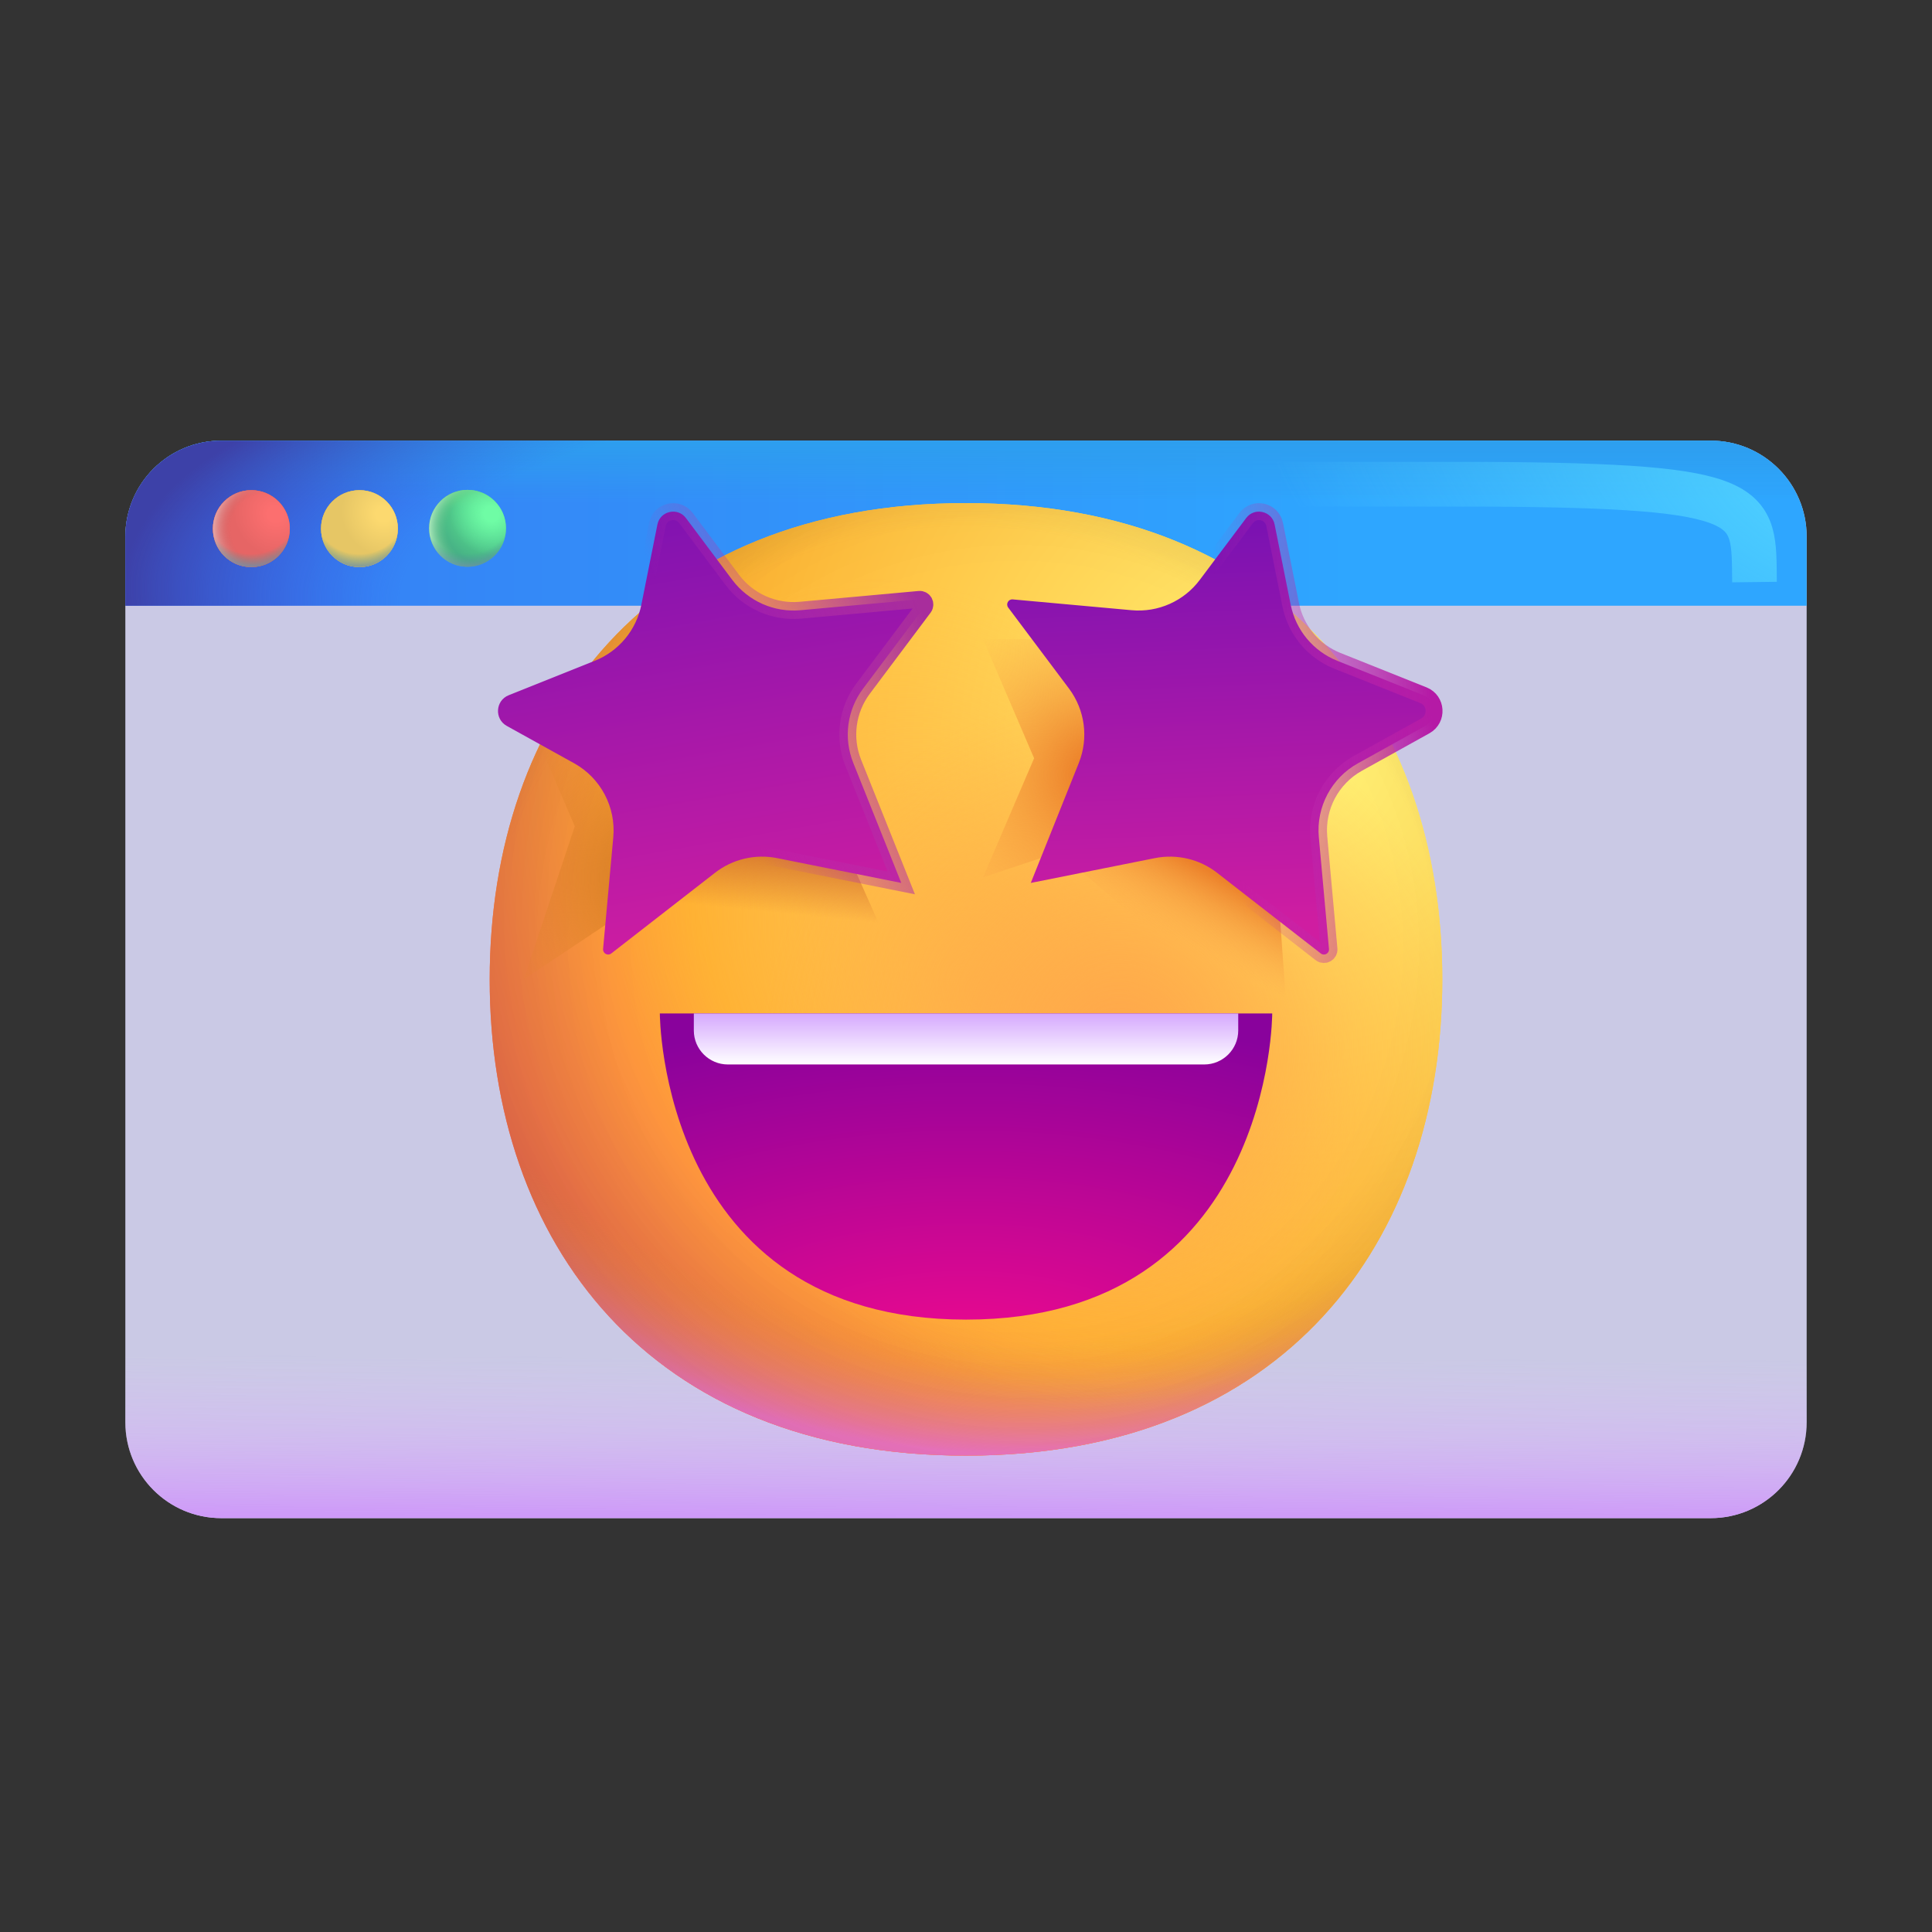 <?xml version="1.0" encoding="UTF-8" standalone="no"?><!DOCTYPE svg PUBLIC "-//W3C//DTD SVG 1.1//EN" "http://www.w3.org/Graphics/SVG/1.1/DTD/svg11.dtd"><svg width="100%" height="100%" viewBox="0 0 32 32" version="1.1" xmlns="http://www.w3.org/2000/svg" xmlns:xlink="http://www.w3.org/1999/xlink" xml:space="preserve" xmlns:serif="http://www.serif.com/" style="fill-rule:evenodd;clip-rule:evenodd;"><rect x="0" y="0" width="32" height="32" fill="#333333" stroke="none"/><g><g><path d="M29.924,8.887c0,-0.877 -0.712,-1.588 -1.588,-1.588l-24.672,-0c-0.876,-0 -1.588,0.711 -1.588,1.588l-0,14.669c-0,0.877 0.712,1.589 1.588,1.589l24.672,-0c0.876,-0 1.588,-0.712 1.588,-1.589l0,-14.669Z" style="fill:#cac9e5;"/><path d="M29.924,8.887c0,-0.877 -0.712,-1.588 -1.588,-1.588l-24.672,-0c-0.876,-0 -1.588,0.711 -1.588,1.588l-0,14.669c-0,0.877 0.712,1.589 1.588,1.589l24.672,-0c0.876,-0 1.588,-0.712 1.588,-1.589l0,-14.669Z" style="fill:url(#_Linear1);"/></g><g><path d="M29.924,10.033l-27.848,0l-0,-1.146c-0,-0.877 0.712,-1.588 1.588,-1.588l24.672,-0c0.876,-0 1.588,0.711 1.588,1.588l0,1.146Z" style="fill:url(#_Linear2);"/><path d="M29.924,10.033l-27.848,0l-0,-1.146c-0,-0.877 0.712,-1.588 1.588,-1.588l24.672,-0c0.876,-0 1.588,0.711 1.588,1.588l0,1.146Z" style="fill:url(#_Linear3);"/><path d="M29.924,10.033l-27.848,0l-0,-1.146c-0,-0.877 0.712,-1.588 1.588,-1.588l24.672,-0c0.876,-0 1.588,0.711 1.588,1.588l0,1.146Z" style="fill:url(#_Radial4);"/><path d="M29.06,9.641c-0.016,-1.299 0.12,-1.598 -4.487,-1.62l-9.848,-0" style="fill:none;fill-rule:nonzero;stroke:url(#_Radial5);stroke-width:0.74px;"/></g><g><path d="M8.381,8.751c0,0.351 -0.285,0.636 -0.637,0.636c-0.351,0 -0.637,-0.285 -0.637,-0.636c0,-0.352 0.286,-0.637 0.637,-0.637c0.352,-0 0.637,0.285 0.637,0.637Z" style="fill:url(#_Radial6);fill-rule:nonzero;"/><path d="M8.381,8.751c0,0.351 -0.285,0.636 -0.637,0.636c-0.351,0 -0.637,-0.285 -0.637,-0.636c0,-0.352 0.286,-0.637 0.637,-0.637c0.352,-0 0.637,0.285 0.637,0.637Z" style="fill:url(#_Linear7);fill-rule:nonzero;"/><path d="M8.381,8.751c0,0.351 -0.285,0.636 -0.637,0.636c-0.351,0 -0.637,-0.285 -0.637,-0.636c0,-0.352 0.286,-0.637 0.637,-0.637c0.352,-0 0.637,0.285 0.637,0.637Z" style="fill:url(#_Radial8);fill-rule:nonzero;"/><path d="M8.381,8.751c0,0.351 -0.285,0.636 -0.637,0.636c-0.351,0 -0.637,-0.285 -0.637,-0.636c0,-0.352 0.286,-0.637 0.637,-0.637c0.352,-0 0.637,0.285 0.637,0.637Z" style="fill:url(#_Radial9);fill-rule:nonzero;"/><path d="M8.381,8.751c0,0.351 -0.285,0.636 -0.637,0.636c-0.351,0 -0.637,-0.285 -0.637,-0.636c0,-0.352 0.286,-0.637 0.637,-0.637c0.352,-0 0.637,0.285 0.637,0.637Z" style="fill:url(#_Radial10);fill-rule:nonzero;"/></g><g><path d="M6.59,8.756c0,0.352 -0.285,0.637 -0.636,0.637c-0.352,-0 -0.637,-0.285 -0.637,-0.637c-0,-0.352 0.285,-0.637 0.637,-0.637c0.351,0 0.636,0.285 0.636,0.637Z" style="fill:url(#_Radial11);fill-rule:nonzero;"/><path d="M6.59,8.756c0,0.352 -0.285,0.637 -0.636,0.637c-0.352,-0 -0.637,-0.285 -0.637,-0.637c-0,-0.352 0.285,-0.637 0.637,-0.637c0.351,0 0.636,0.285 0.636,0.637Z" style="fill:url(#_Linear12);fill-rule:nonzero;"/><path d="M6.59,8.756c0,0.352 -0.285,0.637 -0.636,0.637c-0.352,-0 -0.637,-0.285 -0.637,-0.637c-0,-0.352 0.285,-0.637 0.637,-0.637c0.351,0 0.636,0.285 0.636,0.637Z" style="fill:url(#_Radial13);fill-rule:nonzero;"/><path d="M6.59,8.756c0,0.352 -0.285,0.637 -0.636,0.637c-0.352,-0 -0.637,-0.285 -0.637,-0.637c-0,-0.352 0.285,-0.637 0.637,-0.637c0.351,0 0.636,0.285 0.636,0.637Z" style="fill:url(#_Radial14);fill-rule:nonzero;"/><path d="M6.59,8.756c0,0.352 -0.285,0.637 -0.636,0.637c-0.352,-0 -0.637,-0.285 -0.637,-0.637c-0,-0.352 0.285,-0.637 0.637,-0.637c0.351,0 0.636,0.285 0.636,0.637Z" style="fill:url(#_Radial15);fill-rule:nonzero;"/></g><g><path d="M4.8,8.756c-0,0.352 -0.285,0.637 -0.637,0.637c-0.352,-0 -0.637,-0.285 -0.637,-0.637c0,-0.352 0.285,-0.637 0.637,-0.637c0.352,0 0.637,0.285 0.637,0.637Z" style="fill:url(#_Radial16);fill-rule:nonzero;"/><path d="M4.8,8.756c-0,0.352 -0.285,0.637 -0.637,0.637c-0.352,-0 -0.637,-0.285 -0.637,-0.637c0,-0.352 0.285,-0.637 0.637,-0.637c0.352,0 0.637,0.285 0.637,0.637Z" style="fill:url(#_Linear17);fill-rule:nonzero;"/><path d="M4.8,8.756c-0,0.352 -0.285,0.637 -0.637,0.637c-0.352,-0 -0.637,-0.285 -0.637,-0.637c0,-0.352 0.285,-0.637 0.637,-0.637c0.352,0 0.637,0.285 0.637,0.637Z" style="fill:url(#_Radial18);fill-rule:nonzero;"/><path d="M4.8,8.756c-0,0.352 -0.285,0.637 -0.637,0.637c-0.352,-0 -0.637,-0.285 -0.637,-0.637c0,-0.352 0.285,-0.637 0.637,-0.637c0.352,0 0.637,0.285 0.637,0.637Z" style="fill:url(#_Radial19);fill-rule:nonzero;"/><path d="M4.8,8.756c-0,0.352 -0.285,0.637 -0.637,0.637c-0.352,-0 -0.637,-0.285 -0.637,-0.637c0,-0.352 0.285,-0.637 0.637,-0.637c0.352,0 0.637,0.285 0.637,0.637Z" style="fill:url(#_Radial20);fill-rule:nonzero;"/></g></g><g><path d="M16,24.11c5.26,0 7.889,-3.532 7.889,-7.888c-0,-4.357 -2.629,-7.889 -7.889,-7.889c-5.26,0 -7.889,3.532 -7.889,7.889c0,4.356 2.629,7.888 7.889,7.888Z" style="fill:url(#_Radial21);fill-rule:nonzero;"/><path d="M16,24.11c5.26,0 7.889,-3.532 7.889,-7.888c-0,-4.357 -2.629,-7.889 -7.889,-7.889c-5.26,0 -7.889,3.532 -7.889,7.889c0,4.356 2.629,7.888 7.889,7.888Z" style="fill:url(#_Radial22);fill-rule:nonzero;"/><path d="M16,24.11c5.26,0 7.889,-3.532 7.889,-7.888c-0,-4.357 -2.629,-7.889 -7.889,-7.889c-5.26,0 -7.889,3.532 -7.889,7.889c0,4.356 2.629,7.888 7.889,7.888Z" style="fill:url(#_Radial23);fill-rule:nonzero;"/><path d="M16,24.11c5.26,0 7.889,-3.532 7.889,-7.888c-0,-4.357 -2.629,-7.889 -7.889,-7.889c-5.26,0 -7.889,3.532 -7.889,7.889c0,4.356 2.629,7.888 7.889,7.888Z" style="fill:url(#_Radial24);fill-rule:nonzero;"/><path d="M16,24.11c5.26,0 7.889,-3.532 7.889,-7.888c-0,-4.357 -2.629,-7.889 -7.889,-7.889c-5.26,0 -7.889,3.532 -7.889,7.889c0,4.356 2.629,7.888 7.889,7.888Z" style="fill:url(#_Radial25);fill-rule:nonzero;"/><path d="M16,24.11c5.26,0 7.889,-3.532 7.889,-7.888c-0,-4.357 -2.629,-7.889 -7.889,-7.889c-5.26,0 -7.889,3.532 -7.889,7.889c0,4.356 2.629,7.888 7.889,7.888Z" style="fill:url(#_Radial26);fill-rule:nonzero;"/><path d="M16,24.11c5.26,0 7.889,-3.532 7.889,-7.888c-0,-4.357 -2.629,-7.889 -7.889,-7.889c-5.26,0 -7.889,3.532 -7.889,7.889c0,4.356 2.629,7.888 7.889,7.888Z" style="fill:url(#_Radial27);fill-rule:nonzero;"/><path d="M16,24.11c5.26,0 7.889,-3.532 7.889,-7.888c-0,-4.357 -2.629,-7.889 -7.889,-7.889c-5.26,0 -7.889,3.532 -7.889,7.889c0,4.356 2.629,7.888 7.889,7.888Z" style="fill:url(#_Radial28);fill-rule:nonzero;"/><g><path d="M21.354,17.349l-3.663,-3.099l3.381,-0.845l0.282,3.944Z" style="fill:url(#_Linear29);fill-rule:nonzero;"/></g><g><path d="M14.592,15.377l-3.663,-0.282l2.536,-2.254l1.127,2.536Z" style="fill:url(#_Linear30);fill-rule:nonzero;"/></g><g><path d="M16.282,10.587l1.127,0c0.902,0.902 0.752,2.63 0.564,3.381l-1.691,0.564l0.846,-1.973l-0.846,-1.972Z" style="fill:url(#_Radial31);fill-rule:nonzero;"/></g><g><path d="M8.675,11.714l1.127,0c0.902,0.902 0.751,2.63 0.563,3.381l-1.69,1.127l0.845,-2.536l-0.845,-1.972Z" style="fill:url(#_Radial32);fill-rule:nonzero;"/></g><path d="M11.844,14.455l-1.719,1.337c-0.058,0.046 -0.142,-0 -0.136,-0.074l0.169,-1.851c0.045,-0.5 -0.209,-0.98 -0.647,-1.224l-1.118,-0.62c-0.207,-0.116 -0.188,-0.42 0.033,-0.508l1.425,-0.57c0.398,-0.159 0.688,-0.509 0.772,-0.929l0.266,-1.329c0.045,-0.224 0.334,-0.29 0.472,-0.107l0.768,1.025c0.264,0.352 0.692,0.542 1.13,0.502l1.968,-0.179c0.073,-0.007 0.119,0.076 0.075,0.135l-1.006,1.342c-0.266,0.354 -0.328,0.82 -0.163,1.231l0.795,1.988l-2.057,-0.411c-0.361,-0.072 -0.736,0.016 -1.027,0.242Z" style="fill:url(#_Linear33);fill-rule:nonzero;stroke:url(#_Linear34);stroke-width:0.28px;"/><path d="M20.157,14.455l1.719,1.337c0.058,0.046 0.143,-0 0.136,-0.074l-0.168,-1.851c-0.046,-0.5 0.208,-0.98 0.647,-1.224l1.117,-0.62c0.207,-0.116 0.188,-0.42 -0.032,-0.508l-1.426,-0.57c-0.398,-0.159 -0.688,-0.509 -0.772,-0.929l-0.266,-1.329c-0.045,-0.224 -0.334,-0.29 -0.471,-0.107l-0.769,1.025c-0.264,0.352 -0.691,0.542 -1.129,0.502l-1.968,-0.179c-0.073,-0.007 -0.12,0.076 -0.076,0.135l1.007,1.342c0.265,0.354 0.327,0.82 0.163,1.231l-0.796,1.988l2.057,-0.411c0.361,-0.072 0.736,0.016 1.027,0.242Z" style="fill:url(#_Linear35);fill-rule:nonzero;stroke:url(#_Linear36);stroke-width:0.28px;"/><path d="M16.001,21.857c-5.072,0 -5.072,-5.071 -5.072,-5.071l10.143,-0c0,-0 0,5.071 -5.071,5.071Z" style="fill:url(#_Radial37);fill-rule:nonzero;"/><path d="M11.492,17.068l0,-0.282l9.017,-0l-0,0.282c-0,0.311 -0.253,0.563 -0.564,0.563l-7.889,0c-0.311,0 -0.564,-0.252 -0.564,-0.563Z" style="fill:url(#_Linear38);fill-rule:nonzero;"/></g><defs><linearGradient id="_Linear1" x1="0" y1="0" x2="1" y2="0" gradientUnits="userSpaceOnUse" gradientTransform="matrix(0.005,-2.642,4.123,0.008,19.38,25.145)"><stop offset="0" style="stop-color:#ce9af8;stop-opacity:1"/><stop offset="0.5" style="stop-color:#d7affa;stop-opacity:0.45"/><stop offset="1" style="stop-color:#dfc0fc;stop-opacity:0"/></linearGradient><linearGradient id="_Linear2" x1="0" y1="0" x2="1" y2="0" gradientUnits="userSpaceOnUse" gradientTransform="matrix(26.09,0,0,13.642,1.749,10.115)"><stop offset="0" style="stop-color:#377af3;stop-opacity:1"/><stop offset="0.79" style="stop-color:#2ea6ff;stop-opacity:1"/><stop offset="1" style="stop-color:#2ea6ff;stop-opacity:1"/></linearGradient><linearGradient id="_Linear3" x1="0" y1="0" x2="1" y2="0" gradientUnits="userSpaceOnUse" gradientTransform="matrix(1.201e-16,1.026,-1.961,6.2798e-17,16,7.299)"><stop offset="0" style="stop-color:#2d9eee;stop-opacity:1"/><stop offset="1" style="stop-color:#2d9eee;stop-opacity:0"/></linearGradient><radialGradient id="_Radial4" cx="0" cy="0" r="1" gradientUnits="userSpaceOnUse" gradientTransform="matrix(-19.637,-1.823,1.981,-5.834,21.712,10.945)"><stop offset="0" style="stop-color:#3955e1;stop-opacity:0"/><stop offset="0.76" style="stop-color:#3955e1;stop-opacity:0"/><stop offset="0.99" style="stop-color:#3d41a8;stop-opacity:1"/><stop offset="1" style="stop-color:#3d41a8;stop-opacity:1"/></radialGradient><radialGradient id="_Radial5" cx="0" cy="0" r="1" gradientUnits="userSpaceOnUse" gradientTransform="matrix(-8.697,2.036,-6.438,-5.686,31.603,8.021)"><stop offset="0" style="stop-color:#55d9ff;stop-opacity:1"/><stop offset="1" style="stop-color:#55d9ff;stop-opacity:0"/></radialGradient><radialGradient id="_Radial6" cx="0" cy="0" r="1" gradientUnits="userSpaceOnUse" gradientTransform="matrix(-0.816,0.967,-0.967,-0.816,8.116,8.421)"><stop offset="0" style="stop-color:#5ae68d;stop-opacity:1"/><stop offset="0.19" style="stop-color:#5ae68d;stop-opacity:1"/><stop offset="0.84" style="stop-color:#43a684;stop-opacity:1"/><stop offset="1" style="stop-color:#43a684;stop-opacity:1"/></radialGradient><linearGradient id="_Linear7" x1="0" y1="0" x2="1" y2="0" gradientUnits="userSpaceOnUse" gradientTransform="matrix(1.81053e-17,0.296,-0.296,1.81053e-17,7.744,8.114)"><stop offset="0" style="stop-color:#5ed284;stop-opacity:1"/><stop offset="1" style="stop-color:#5ed284;stop-opacity:0"/></linearGradient><radialGradient id="_Radial8" cx="0" cy="0" r="1" gradientUnits="userSpaceOnUse" gradientTransform="matrix(-0.483,0.461,-0.496,-0.521,8.139,8.512)"><stop offset="0" style="stop-color:#6ffca5;stop-opacity:1"/><stop offset="0.18" style="stop-color:#6ffca5;stop-opacity:1"/><stop offset="1" style="stop-color:#65e6a7;stop-opacity:0"/></radialGradient><radialGradient id="_Radial9" cx="0" cy="0" r="1" gradientUnits="userSpaceOnUse" gradientTransform="matrix(-0.876,-6.70514e-16,6.96637e-16,-0.91,7.949,8.751)"><stop offset="0" style="stop-color:#64cb85;stop-opacity:0"/><stop offset="0.62" style="stop-color:#64cb85;stop-opacity:0"/><stop offset="0.95" style="stop-color:#a4e4b7;stop-opacity:1"/><stop offset="1" style="stop-color:#a4e4b7;stop-opacity:1"/></radialGradient><radialGradient id="_Radial10" cx="0" cy="0" r="1" gradientUnits="userSpaceOnUse" gradientTransform="matrix(-3.86416e-16,1.009,-1.046,-4.00351e-16,7.744,8.432)"><stop offset="0" style="stop-color:#4a9795;stop-opacity:0"/><stop offset="0.73" style="stop-color:#4a9795;stop-opacity:0"/><stop offset="1" style="stop-color:#718cad;stop-opacity:1"/></radialGradient><radialGradient id="_Radial11" cx="0" cy="0" r="1" gradientUnits="userSpaceOnUse" gradientTransform="matrix(-0.816,0.967,-0.967,-0.816,6.326,8.426)"><stop offset="0" style="stop-color:#e6c35a;stop-opacity:1"/><stop offset="0.19" style="stop-color:#e6c35a;stop-opacity:1"/><stop offset="0.84" style="stop-color:#a68d43;stop-opacity:1"/><stop offset="1" style="stop-color:#a68d43;stop-opacity:1"/></radialGradient><linearGradient id="_Linear12" x1="0" y1="0" x2="1" y2="0" gradientUnits="userSpaceOnUse" gradientTransform="matrix(1.81053e-17,0.296,-0.296,1.81053e-17,5.954,8.119)"><stop offset="0" style="stop-color:#d2b55e;stop-opacity:1"/><stop offset="1" style="stop-color:#d2b55e;stop-opacity:1"/></linearGradient><radialGradient id="_Radial13" cx="0" cy="0" r="1" gradientUnits="userSpaceOnUse" gradientTransform="matrix(-0.483,0.461,-0.496,-0.521,6.348,8.517)"><stop offset="0" style="stop-color:#fcd96f;stop-opacity:1"/><stop offset="0.18" style="stop-color:#fcd96f;stop-opacity:1"/><stop offset="1" style="stop-color:#e6c665;stop-opacity:1"/></radialGradient><radialGradient id="_Radial14" cx="0" cy="0" r="1" gradientUnits="userSpaceOnUse" gradientTransform="matrix(-0.876,-6.70514e-16,6.96637e-16,-0.91,6.158,8.756)"><stop offset="0" style="stop-color:#cbb164;stop-opacity:0"/><stop offset="0.62" style="stop-color:#cbb164;stop-opacity:0"/><stop offset="0.95" style="stop-color:#e4d4a4;stop-opacity:0"/><stop offset="1" style="stop-color:#e4d4a4;stop-opacity:0"/></radialGradient><radialGradient id="_Radial15" cx="0" cy="0" r="1" gradientUnits="userSpaceOnUse" gradientTransform="matrix(-3.86416e-16,1.009,-1.046,-4.00351e-16,5.954,8.437)"><stop offset="0" style="stop-color:#4a9795;stop-opacity:0"/><stop offset="0.73" style="stop-color:#4a9795;stop-opacity:0"/><stop offset="1" style="stop-color:#718cad;stop-opacity:1"/></radialGradient><radialGradient id="_Radial16" cx="0" cy="0" r="1" gradientUnits="userSpaceOnUse" gradientTransform="matrix(-0.816,0.967,-0.967,-0.816,4.535,8.426)"><stop offset="0" style="stop-color:#e65a5a;stop-opacity:1"/><stop offset="0.19" style="stop-color:#e65a5a;stop-opacity:1"/><stop offset="0.84" style="stop-color:#a64343;stop-opacity:1"/><stop offset="1" style="stop-color:#a64343;stop-opacity:1"/></radialGradient><linearGradient id="_Linear17" x1="0" y1="0" x2="1" y2="0" gradientUnits="userSpaceOnUse" gradientTransform="matrix(1.81053e-17,0.296,-0.296,1.81053e-17,4.163,8.119)"><stop offset="0" style="stop-color:#d25e5e;stop-opacity:1"/><stop offset="1" style="stop-color:#d25e5e;stop-opacity:1"/></linearGradient><radialGradient id="_Radial18" cx="0" cy="0" r="1" gradientUnits="userSpaceOnUse" gradientTransform="matrix(-0.483,0.461,-0.496,-0.521,4.558,8.517)"><stop offset="0" style="stop-color:#fc6f6f;stop-opacity:1"/><stop offset="0.18" style="stop-color:#fc6f6f;stop-opacity:1"/><stop offset="1" style="stop-color:#e66565;stop-opacity:1"/></radialGradient><radialGradient id="_Radial19" cx="0" cy="0" r="1" gradientUnits="userSpaceOnUse" gradientTransform="matrix(-0.876,-6.70514e-16,6.96637e-16,-0.91,4.367,8.756)"><stop offset="0" style="stop-color:#cb6464;stop-opacity:0"/><stop offset="0.62" style="stop-color:#cb6464;stop-opacity:0"/><stop offset="0.95" style="stop-color:#e4a4a4;stop-opacity:1"/><stop offset="1" style="stop-color:#e4a4a4;stop-opacity:1"/></radialGradient><radialGradient id="_Radial20" cx="0" cy="0" r="1" gradientUnits="userSpaceOnUse" gradientTransform="matrix(-3.86416e-16,1.009,-1.046,-4.00351e-16,4.163,8.437)"><stop offset="0" style="stop-color:#4a9795;stop-opacity:0"/><stop offset="0.73" style="stop-color:#4a9795;stop-opacity:0"/><stop offset="1" style="stop-color:#718cad;stop-opacity:1"/></radialGradient><radialGradient id="_Radial21" cx="0" cy="0" r="1" gradientUnits="userSpaceOnUse" gradientTransform="matrix(-14.37,15.497,-15.497,-14.37,21.354,12.278)"><stop offset="0" style="stop-color:#fff478;stop-opacity:1"/><stop offset="0.47" style="stop-color:#ffb02e;stop-opacity:1"/><stop offset="1" style="stop-color:#f70a8d;stop-opacity:1"/></radialGradient><radialGradient id="_Radial22" cx="0" cy="0" r="1" gradientUnits="userSpaceOnUse" gradientTransform="matrix(-14.652,16.342,-16.342,-14.652,21.354,12.278)"><stop offset="0" style="stop-color:#fff478;stop-opacity:1"/><stop offset="0.47" style="stop-color:#ffb02e;stop-opacity:1"/><stop offset="1" style="stop-color:#f70a8d;stop-opacity:1"/></radialGradient><radialGradient id="_Radial23" cx="0" cy="0" r="1" gradientUnits="userSpaceOnUse" gradientTransform="matrix(-1.972,9.862,-12.631,-2.526,16.001,14.25)"><stop offset="0" style="stop-color:#f59639;stop-opacity:0"/><stop offset="0.79" style="stop-color:#f59639;stop-opacity:0"/><stop offset="0.97" style="stop-color:#ff7dce;stop-opacity:1"/><stop offset="1" style="stop-color:#ff7dce;stop-opacity:1"/></radialGradient><radialGradient id="_Radial24" cx="0" cy="0" r="1" gradientUnits="userSpaceOnUse" gradientTransform="matrix(-16.342,16.342,-16.342,-16.342,17.128,15.095)"><stop offset="0" style="stop-color:#000;stop-opacity:0"/><stop offset="0.31" style="stop-color:#000;stop-opacity:0"/><stop offset="1" style="stop-color:#000;stop-opacity:0.6"/></radialGradient><radialGradient id="_Radial25" cx="0" cy="0" r="1" gradientUnits="userSpaceOnUse" gradientTransform="matrix(3.381,15.497,-15.497,3.381,16.001,16.786)"><stop offset="0" style="stop-color:#7d6133;stop-opacity:0"/><stop offset="0.51" style="stop-color:#7d6133;stop-opacity:0"/><stop offset="1" style="stop-color:#715b32;stop-opacity:1"/></radialGradient><radialGradient id="_Radial26" cx="0" cy="0" r="1" gradientUnits="userSpaceOnUse" gradientTransform="matrix(4.226,6.199,-4.493,3.063,16.282,16.504)"><stop offset="0" style="stop-color:#ffb849;stop-opacity:1"/><stop offset="1" style="stop-color:#ffb847;stop-opacity:0"/></radialGradient><radialGradient id="_Radial27" cx="0" cy="0" r="1" gradientUnits="userSpaceOnUse" gradientTransform="matrix(6.48,1.127,-1.127,6.48,18.536,17.349)"><stop offset="0" style="stop-color:#ffa64b;stop-opacity:1"/><stop offset="0.9" style="stop-color:#ffae46;stop-opacity:0"/><stop offset="1" style="stop-color:#ffae46;stop-opacity:0"/></radialGradient><radialGradient id="_Radial28" cx="0" cy="0" r="1" gradientUnits="userSpaceOnUse" gradientTransform="matrix(23.95,23.104,-23.104,23.95,16.846,15.659)"><stop offset="0" style="stop-color:#000;stop-opacity:0"/><stop offset="0.19" style="stop-color:#000;stop-opacity:0"/><stop offset="1" style="stop-color:#000;stop-opacity:0.4"/></radialGradient><linearGradient id="_Linear29" x1="0" y1="0" x2="1" y2="0" gradientUnits="userSpaceOnUse" gradientTransform="matrix(-0.95,1.785,-1.785,-0.95,20.227,13.687)"><stop offset="0" style="stop-color:#ec812a;stop-opacity:1"/><stop offset="0.37" style="stop-color:#ec812a;stop-opacity:1"/><stop offset="1" style="stop-color:#fba84c;stop-opacity:0"/></linearGradient><linearGradient id="_Linear30" x1="0" y1="0" x2="1" y2="0" gradientUnits="userSpaceOnUse" gradientTransform="matrix(-0.141,1.423,-1.423,-0.141,12.901,13.687)"><stop offset="0" style="stop-color:#c85f27;stop-opacity:1"/><stop offset="1" style="stop-color:#c85f27;stop-opacity:0"/></linearGradient><radialGradient id="_Radial31" cx="0" cy="0" r="1" gradientUnits="userSpaceOnUse" gradientTransform="matrix(-2.536,1.691,-1.691,-2.536,18.255,12.841)"><stop offset="0" style="stop-color:#ec812a;stop-opacity:1"/><stop offset="0.12" style="stop-color:#ec812a;stop-opacity:1"/><stop offset="1" style="stop-color:#fba84c;stop-opacity:0"/></radialGradient><radialGradient id="_Radial32" cx="0" cy="0" r="1" gradientUnits="userSpaceOnUse" gradientTransform="matrix(-2.818,1.127,-1.127,-2.818,10.929,14.532)"><stop offset="0" style="stop-color:#cc7521;stop-opacity:1"/><stop offset="1" style="stop-color:#e6872b;stop-opacity:0"/></radialGradient><linearGradient id="_Linear33" x1="0" y1="0" x2="1" y2="0" gradientUnits="userSpaceOnUse" gradientTransform="matrix(1.409,7.889,-7.889,1.409,11.211,7.77)"><stop offset="0" style="stop-color:#7912b2;stop-opacity:1"/><stop offset="1" style="stop-color:#cf1da1;stop-opacity:1"/></linearGradient><linearGradient id="_Linear34" x1="0" y1="0" x2="1" y2="0" gradientUnits="userSpaceOnUse" gradientTransform="matrix(-3.663,1.409,-1.409,-3.663,15.437,10.587)"><stop offset="0" style="stop-color:#a82d9c;stop-opacity:1"/><stop offset="1" style="stop-color:#bf33b1;stop-opacity:0"/></linearGradient><linearGradient id="_Linear35" x1="0" y1="0" x2="1" y2="0" gradientUnits="userSpaceOnUse" gradientTransform="matrix(0.282,6.762,-6.762,0.282,19.382,8.615)"><stop offset="0" style="stop-color:#7912b2;stop-opacity:1"/><stop offset="1" style="stop-color:#cf1da1;stop-opacity:1"/></linearGradient><linearGradient id="_Linear36" x1="0" y1="0" x2="1" y2="0" gradientUnits="userSpaceOnUse" gradientTransform="matrix(-3.381,0.282,-0.282,-3.381,23.608,10.587)"><stop offset="0" style="stop-color:#b51aa6;stop-opacity:1"/><stop offset="1" style="stop-color:#bf33b1;stop-opacity:0"/></linearGradient><radialGradient id="_Radial37" cx="0" cy="0" r="1" gradientUnits="userSpaceOnUse" gradientTransform="matrix(-2.37321e-15,-6.199,12.397,-4.74642e-15,16.001,22.985)"><stop offset="0" style="stop-color:#f70a8d;stop-opacity:1"/><stop offset="1" style="stop-color:#89029c;stop-opacity:1"/></radialGradient><linearGradient id="_Linear38" x1="0" y1="0" x2="1" y2="0" gradientUnits="userSpaceOnUse" gradientTransform="matrix(5.17581e-17,0.845,-0.845,5.17581e-17,16.001,16.786)"><stop offset="0" style="stop-color:#d5a8fe;stop-opacity:1"/><stop offset="1" style="stop-color:#fff;stop-opacity:1"/></linearGradient></defs></svg>